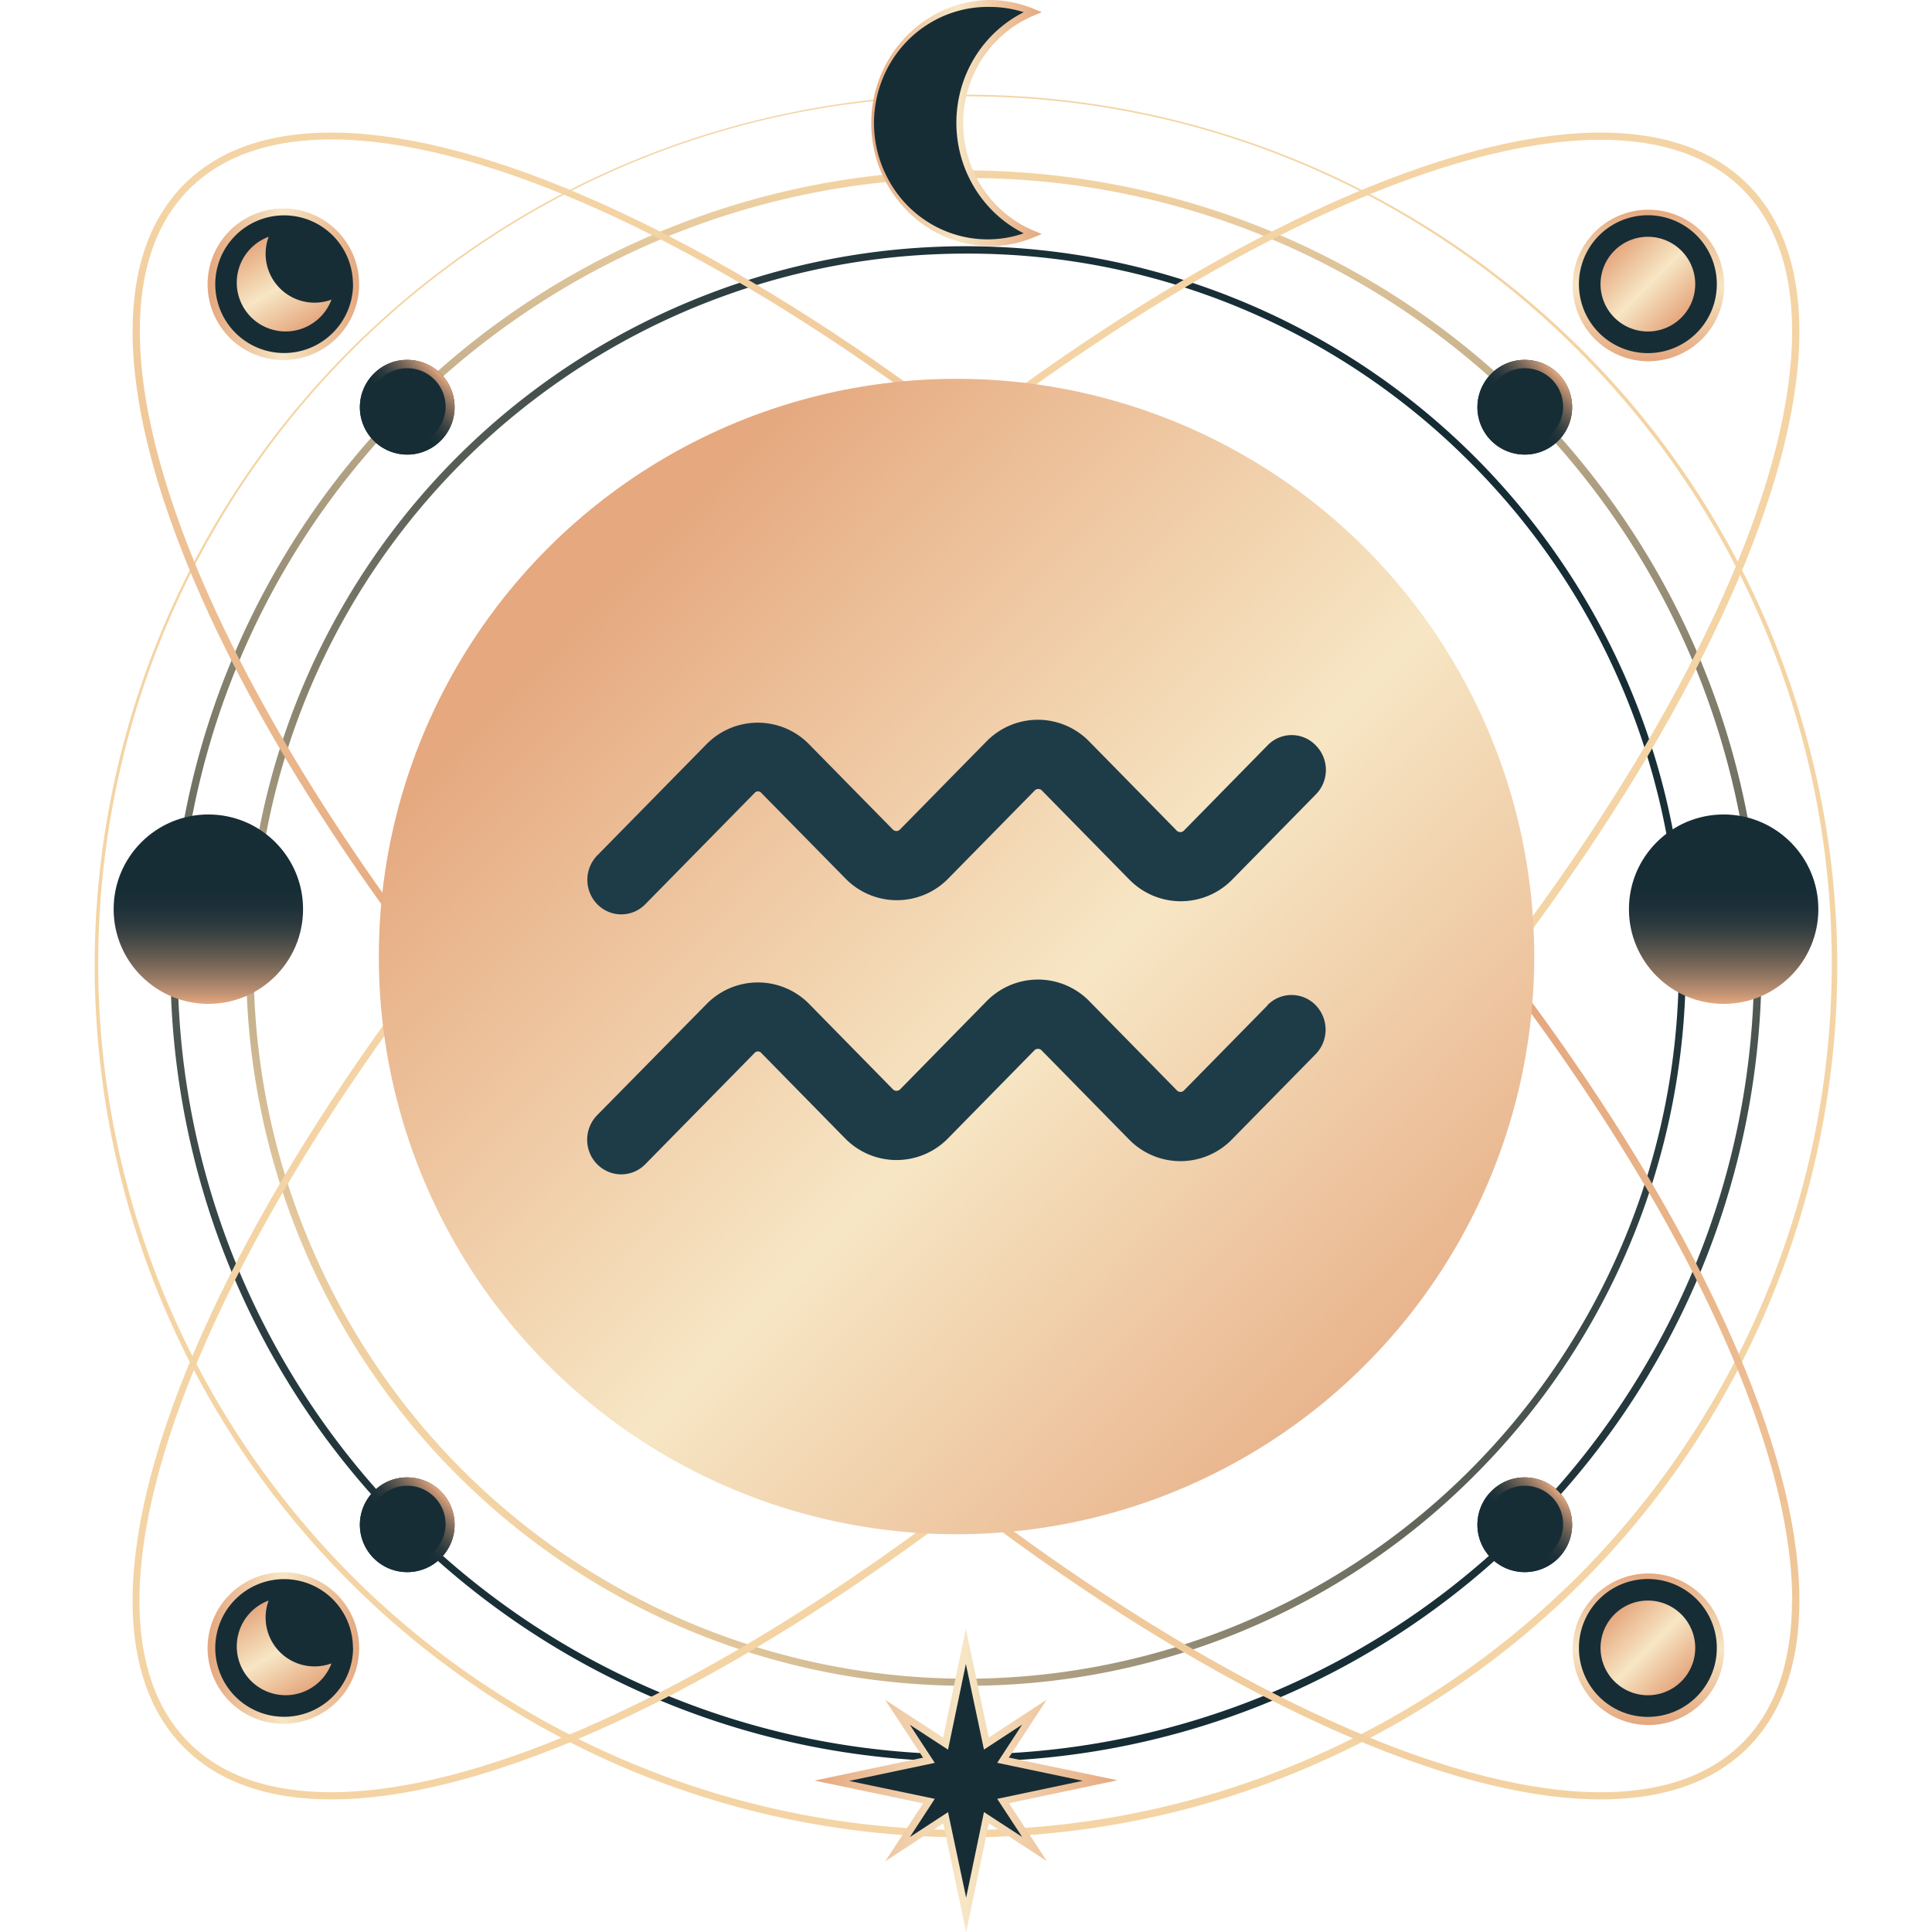 <svg width="102" height="102" viewBox="0 0 102 102" fill="none" xmlns="http://www.w3.org/2000/svg"><path fill-rule="evenodd" clip-rule="evenodd" d="M5.228 55.547C7.56 79.052 27.316 96.969 50.935 97a45.834 45.834 0 0 0 17.96-3.626c21.758-9.192 33.016-33.371 26.049-55.94-6.968-22.57-29.897-36.192-53.05-31.518-23.152 4.674-39 26.126-36.668 49.63Zm.838-13.617c4.254-21.412 23.04-36.837 44.87-36.843A45.472 45.472 0 0 1 83.305 18.49c15.436 15.437 17.819 39.628 5.692 57.78-12.126 18.153-35.386 25.211-55.555 16.86-20.17-8.352-31.63-29.788-27.376-51.2Z" fill="url(#a)"/><path fill-rule="evenodd" clip-rule="evenodd" d="M9.81 59.194C13.72 78.845 30.966 93 51.002 93A41.716 41.716 0 0 0 80.696 80.7c14.17-14.167 16.357-36.37 5.227-53.03-11.13-16.66-32.48-23.137-50.991-15.47C16.42 19.867 5.902 39.542 9.81 59.194Zm.378-16.31C14.062 23.416 31.15 9.395 51 9.397a41.324 41.324 0 0 1 29.42 12.189c14.037 14.037 16.202 36.035 5.172 52.54-11.03 16.505-32.182 22.92-50.522 15.322-18.34-7.598-28.758-27.093-24.883-46.562Z" fill="url(#b)"/><path fill-rule="evenodd" clip-rule="evenodd" d="M13.736 58.426C17.278 76.206 32.888 89.007 51.016 89a37.74 37.74 0 0 0 26.855-11.13c12.819-12.82 14.796-32.91 4.722-47.982-10.074-15.073-29.392-20.93-46.14-13.989-16.748 6.942-26.26 24.748-22.717 42.527Zm.384-14.761c3.502-17.601 18.95-30.278 36.897-30.276a37.377 37.377 0 0 1 26.596 11.017c12.69 12.69 14.649 32.577 4.678 47.498-9.97 14.922-29.093 20.723-45.673 13.855-16.58-6.869-26-24.493-22.498-42.094Z" fill="url(#c)"/><circle cx="11" cy="48" r="5" fill="url(#d)"/><circle cx="91" cy="48" r="5" fill="url(#e)"/><path fill-rule="evenodd" clip-rule="evenodd" d="M9.728 92.273c1.82 1.82 4.453 2.727 7.76 2.727 4.093 0 9.214-1.38 15.115-4.117C43.228 85.938 55.13 77.155 66.138 66.15 77.146 55.145 85.926 43.234 90.87 32.612c4.987-10.694 5.464-18.82 1.397-22.887-4.066-4.067-12.188-3.568-22.871 1.405-10.625 4.944-22.528 13.732-33.536 24.733-11.007 11-19.787 22.912-24.73 33.537-4.974 10.68-5.472 18.806-1.402 22.873ZM36.11 36.13C53.845 18.41 73.069 7.38 84.503 7.38h.003c3.16 0 5.725.842 7.494 2.615 8.198 8.202-3.525 33.263-26.132 55.876-17.736 17.715-36.96 28.749-48.393 28.749-3.164 0-5.725-.842-7.498-2.615C1.78 83.804 13.502 58.739 36.11 36.13Z" fill="url(#f)"/><path d="M84.286 12.289a3.82 3.82 0 1 1 5.403 5.401 3.82 3.82 0 0 1-5.403-5.402Z" fill="#172D36"/><path fill-rule="evenodd" clip-rule="evenodd" d="M83.305 16.53a4 4 0 1 0 7.39-3.06 4 4 0 0 0-7.39 3.06Zm1.123-4.103a3.64 3.64 0 1 1 5.143 5.153 3.64 3.64 0 0 1-5.143-5.153Z" fill="url(#g)"/><path d="M88.768 13.234a2.499 2.499 0 1 1-3.536 3.534 2.499 2.499 0 1 1 3.536-3.534Z" fill="url(#h)"/><path d="M84.286 84.288a3.82 3.82 0 1 1 5.403 5.402 3.82 3.82 0 0 1-5.403-5.401Z" fill="#172D36"/><path fill-rule="evenodd" clip-rule="evenodd" d="M83.305 88.53a4 4 0 1 0 7.39-3.06 4 4 0 0 0-7.39 3.06Zm1.123-4.103a3.64 3.64 0 1 1 5.143 5.153 3.64 3.64 0 0 1-5.143-5.153Z" fill="url(#i)"/><path d="M88.768 85.234a2.499 2.499 0 1 1-3.536 3.534 2.499 2.499 0 1 1 3.536-3.534Z" fill="url(#j)"/><path fill-rule="evenodd" clip-rule="evenodd" d="M9.727 9.725C7.907 11.55 7 14.178 7 17.49c0 4.089 1.369 9.21 4.117 15.122 4.945 10.611 13.74 22.519 24.744 33.527 11.005 11.009 22.913 19.789 33.538 24.733 10.683 4.973 18.802 5.468 22.873 1.401 4.07-4.066 3.572-12.193-1.401-22.872-4.945-10.626-13.732-22.53-24.733-33.538C55.136 24.854 43.225 16.074 32.6 11.13 21.916 6.157 13.794 5.658 9.727 9.725ZM65.87 36.112c17.72 17.737 28.75 36.962 28.75 48.396h-.011c0 3.157-.842 5.721-2.605 7.498-8.202 8.199-33.263-3.525-55.876-26.134C18.413 48.135 7.38 28.91 7.38 17.476c0-3.164.842-5.725 2.615-7.498 8.202-8.199 33.267 3.525 55.876 26.134Z" fill="url(#k)"/><path d="M21.49 19a2.5 2.5 0 1 1-1.76.735A2.47 2.47 0 0 1 21.49 19Z" fill="#172D36"/><path fill-rule="evenodd" clip-rule="evenodd" d="M19.41 22.873a2.5 2.5 0 0 1 .34-3.159A2.453 2.453 0 0 1 21.5 19a2.5 2.5 0 1 1-2.09 3.873Zm.965.275a2.025 2.025 0 0 0 2.557-.252v-.01c.379-.375.592-.886.593-1.418a2.025 2.025 0 1 0-3.15 1.68Z" fill="url(#l)"/><path d="M21.49 78a2.5 2.5 0 1 1-1.76.735A2.47 2.47 0 0 1 21.49 78Z" fill="#172D36"/><path fill-rule="evenodd" clip-rule="evenodd" d="M19.41 81.873a2.5 2.5 0 0 1 .34-3.159A2.453 2.453 0 0 1 21.5 78a2.5 2.5 0 1 1-2.09 3.873Zm.965.275a2.025 2.025 0 0 0 2.557-.252v-.01c.379-.376.592-.886.593-1.418a2.025 2.025 0 1 0-3.15 1.68Z" fill="url(#m)"/><path d="M80.49 78a2.5 2.5 0 1 1-1.76.735A2.47 2.47 0 0 1 80.49 78Z" fill="#172D36"/><path fill-rule="evenodd" clip-rule="evenodd" d="M78.41 81.873a2.5 2.5 0 0 1 .34-3.159A2.453 2.453 0 0 1 80.5 78a2.5 2.5 0 1 1-2.09 3.873Zm.965.275a2.025 2.025 0 0 0 2.557-.252v-.01c.379-.376.592-.886.593-1.418a2.025 2.025 0 1 0-3.15 1.68Z" fill="url(#n)"/><path d="M80.49 19a2.5 2.5 0 1 1-1.76.735A2.47 2.47 0 0 1 80.49 19Z" fill="#172D36"/><path fill-rule="evenodd" clip-rule="evenodd" d="M78.41 22.873a2.5 2.5 0 0 1 .34-3.159A2.453 2.453 0 0 1 80.5 19a2.5 2.5 0 1 1-2.09 3.873Zm.965.275a2.025 2.025 0 0 0 2.557-.252v-.01c.379-.375.592-.886.593-1.418a2.025 2.025 0 1 0-3.15 1.68Z" fill="url(#o)"/><path d="M18.896 14.999a3.82 3.82 0 1 1-7.64 0 3.82 3.82 0 0 1 7.64 0Z" fill="#172D36"/><path fill-rule="evenodd" clip-rule="evenodd" d="M14.22 11.077a4 4 0 1 0 1.56 7.846 4 4 0 0 0-1.56-7.846Zm1.484.362a3.634 3.634 0 0 1 2.93 3.56h.006c0 .964-.384 1.89-1.067 2.57a3.634 3.634 0 1 1-1.869-6.13Z" fill="url(#p)"/><path d="M13.256 16.746a2.582 2.582 0 0 1 .928-4.246 2.582 2.582 0 0 0 3.316 3.319 2.585 2.585 0 0 1-4.244.928Z" fill="url(#q)"/><path d="M18.896 86.999a3.82 3.82 0 1 1-7.64 0 3.82 3.82 0 0 1 7.64 0Z" fill="#172D36"/><path fill-rule="evenodd" clip-rule="evenodd" d="M14.22 83.077a4 4 0 1 0 1.56 7.846 4 4 0 0 0-1.56-7.846Zm1.484.362a3.634 3.634 0 0 1 2.93 3.56h.006c0 .964-.384 1.89-1.067 2.57a3.634 3.634 0 1 1-1.869-6.13Z" fill="url(#r)"/><path d="M13.256 88.746a2.582 2.582 0 0 1 .928-4.246 2.582 2.582 0 0 0 3.316 3.319 2.585 2.585 0 0 1-4.244.927Z" fill="url(#s)"/><path d="m49.042 92.93-5.126 1.08 5.126 1.071-1.653 2.538 2.535-1.66 1.083 5.129 1.072-5.128 2.54 1.652-1.642-2.534 5.126-1.08-5.13-1.072 1.656-2.538-2.535 1.656-1.083-5.125-1.072 5.129-2.539-1.653 1.642 2.535Z" fill="#172D36"/><path fill-rule="evenodd" clip-rule="evenodd" d="m49.798 96.265 1.21 5.735 1.198-5.735 3.06 1.99-1.999-3.055L59 93.99l-5.737-1.198 1.996-3.055-3.057 1.995L50.992 86l-1.198 5.735-3.06-1.99 1.999 3.051L43 94.006l5.737 1.202-1.996 3.055 3.057-1.998Zm1.21 3.922-.957-4.514-2.014 1.314 1.314-2.017-4.52-.946 4.52-.953-1.318-2.013 2.018 1.314.942-4.522.956 4.518 2.014-1.317-1.314 2.017 4.52.949-4.52.953 1.318 2.013-2.018-1.314-.941 4.518Z" fill="url(#t)"/><path d="M54.526 12.355c-2.58 1.069-5.54.24-7.228-2.023a6.432 6.432 0 0 1 0-7.664C48.987.405 51.947-.424 54.526.645c-2.332.966-3.858 3.282-3.858 5.855 0 2.573 1.526 4.89 3.858 5.855Z" fill="#172D36"/><path fill-rule="evenodd" clip-rule="evenodd" d="M46 6.5c0 3.531 2.755 6.417 6.206 6.5a6.174 6.174 0 0 0 2.387-.475l.407-.17-.407-.17c-2.262-.94-3.742-3.188-3.742-5.685 0-2.497 1.48-4.745 3.742-5.685L55 .645l-.407-.17A6.173 6.173 0 0 0 52.206 0C48.756.083 46 2.969 46 6.5Zm.67-2.518C47.65 1.76 49.823.34 52.207.366a5.836 5.836 0 0 1 1.841.279c-2.176 1.092-3.556 3.357-3.556 5.837 0 2.48 1.38 4.744 3.556 5.837-2.26.775-4.754.108-6.354-1.7a6.245 6.245 0 0 1-1.022-6.637Z" fill="url(#u)"/><circle cx="50.5" cy="50.5" r="30.5" fill="url(#v)"/><path fill-rule="evenodd" clip-rule="evenodd" d="M70 40.65c0-.483-.188-.945-.523-1.286a1.767 1.767 0 0 0-1.276-.555 1.768 1.768 0 0 0-1.281.544l-4.424 4.508a.269.269 0 0 1-.363 0l-4.627-4.715A3.798 3.798 0 0 0 54.792 38a3.798 3.798 0 0 0-2.713 1.146l-4.572 4.655a.262.262 0 0 1-.363 0l-4.424-4.503a3.791 3.791 0 0 0-5.427 0l-5.764 5.868a1.847 1.847 0 0 0 .01 2.579c.702.71 1.836.705 2.533-.01l5.764-5.867a.231.231 0 0 1 .363 0l4.438 4.514a3.791 3.791 0 0 0 5.427 0l4.572-4.655a.262.262 0 0 1 .363 0l4.628 4.714a3.798 3.798 0 0 0 5.426 0l4.424-4.507c.335-.34.523-.803.523-1.285Zm-7.496 16.924 4.424-4.503-.011-.004a1.775 1.775 0 0 1 2.542 0 1.854 1.854 0 0 1 0 2.588l-4.423 4.504a3.791 3.791 0 0 1-5.427 0l-4.627-4.715a.269.269 0 0 0-.363 0l-4.573 4.66a3.798 3.798 0 0 1-5.426 0l-4.424-4.508a.234.234 0 0 0-.363 0l-5.764 5.868a1.776 1.776 0 0 1-1.736.474 1.814 1.814 0 0 1-1.272-1.294 1.853 1.853 0 0 1 .466-1.768l5.774-5.864a3.791 3.791 0 0 1 5.427 0l4.423 4.507c.104.094.26.094.364 0l4.572-4.659a3.791 3.791 0 0 1 5.427 0l4.627 4.714a.262.262 0 0 0 .363 0Z" fill="#1E3B48"/><defs><linearGradient id="a" x1="1428.91" y1="-485.243" x2="1521.2" y2="-485.243" gradientUnits="userSpaceOnUse"><stop stop-color="#F4D4A4"/><stop offset=".16" stop-color="#BAA887"/><stop offset=".31" stop-color="#87826E"/><stop offset=".46" stop-color="#5E6359"/><stop offset=".61" stop-color="#3E4B4A"/><stop offset=".75" stop-color="#273A3E"/><stop offset=".88" stop-color="#1A3037"/><stop offset="1" stop-color="#152C35"/></linearGradient><linearGradient id="b" x1="9.003" y1="9.015" x2="9.003" y2="93.004" gradientUnits="userSpaceOnUse"><stop stop-color="#F4D4A4"/><stop offset=".16" stop-color="#BAA887"/><stop offset=".31" stop-color="#87826E"/><stop offset=".46" stop-color="#5E6359"/><stop offset=".61" stop-color="#3E4B4A"/><stop offset=".75" stop-color="#273A3E"/><stop offset=".88" stop-color="#1A3037"/><stop offset="1" stop-color="#152C35"/></linearGradient><linearGradient id="c" x1="51.017" y1="104.731" x2="104.752" y2="50.996" gradientUnits="userSpaceOnUse"><stop stop-color="#F4D4A4"/><stop offset=".16" stop-color="#BAA887"/><stop offset=".31" stop-color="#87826E"/><stop offset=".46" stop-color="#5E6359"/><stop offset=".61" stop-color="#3E4B4A"/><stop offset=".75" stop-color="#273A3E"/><stop offset=".88" stop-color="#1A3037"/><stop offset="1" stop-color="#152C35"/></linearGradient><linearGradient id="d" x1="15.998" y1="53" x2="15.998" y2="43.004" gradientUnits="userSpaceOnUse"><stop stop-color="#E5A87F"/><stop offset=".06" stop-color="#BF9172"/><stop offset=".16" stop-color="#8C7360"/><stop offset=".26" stop-color="#625A51"/><stop offset=".35" stop-color="#414645"/><stop offset=".43" stop-color="#2A383D"/><stop offset=".52" stop-color="#1C3038"/><stop offset=".59" stop-color="#172D36"/></linearGradient><linearGradient id="e" x1="95.998" y1="53" x2="95.998" y2="43.004" gradientUnits="userSpaceOnUse"><stop stop-color="#E5A87F"/><stop offset=".06" stop-color="#BF9172"/><stop offset=".16" stop-color="#8C7360"/><stop offset=".26" stop-color="#625A51"/><stop offset=".35" stop-color="#414645"/><stop offset=".43" stop-color="#2A383D"/><stop offset=".52" stop-color="#1C3038"/><stop offset=".59" stop-color="#172D36"/></linearGradient><linearGradient id="f" x1="106.189" y1="779.668" x2="49.432" y2="834.634" gradientUnits="userSpaceOnUse"><stop stop-color="#F4D4A4"/><stop stop-color="#F4D4A4"/><stop offset=".51" stop-color="#E5A87F"/><stop offset="1" stop-color="#F4D4A4"/></linearGradient><linearGradient id="g" x1="83.001" y1="11" x2="83.001" y2="19" gradientUnits="userSpaceOnUse"><stop stop-color="#E5A87F"/><stop offset=".18" stop-color="#ECBF98"/><stop offset=".51" stop-color="#F7E6C4"/><stop offset="1" stop-color="#E5A87F"/></linearGradient><linearGradient id="h" x1="83.465" y1="15.002" x2="87.001" y2="18.536" gradientUnits="userSpaceOnUse"><stop stop-color="#E5A87F"/><stop offset=".18" stop-color="#ECBF98"/><stop offset=".51" stop-color="#F7E6C4"/><stop offset="1" stop-color="#E5A87F"/></linearGradient><linearGradient id="i" x1="83.001" y1="83" x2="83.001" y2="91" gradientUnits="userSpaceOnUse"><stop stop-color="#E5A87F"/><stop offset=".18" stop-color="#ECBF98"/><stop offset=".51" stop-color="#F7E6C4"/><stop offset="1" stop-color="#E5A87F"/></linearGradient><linearGradient id="j" x1="83.465" y1="87.001" x2="87.001" y2="90.536" gradientUnits="userSpaceOnUse"><stop stop-color="#E5A87F"/><stop offset=".18" stop-color="#ECBF98"/><stop offset=".51" stop-color="#F7E6C4"/><stop offset="1" stop-color="#E5A87F"/></linearGradient><linearGradient id="k" x1="96.418" y1="96.67" x2="96.61" y2="10.971" gradientUnits="userSpaceOnUse"><stop stop-color="#F4D4A4"/><stop stop-color="#F4D4A4"/><stop offset=".51" stop-color="#E5A87F"/><stop offset="1" stop-color="#F4D4A4"/></linearGradient><linearGradient id="l" x1="21.502" y1="17.956" x2="18.006" y2="21.452" gradientUnits="userSpaceOnUse"><stop stop-color="#E5A87F"/><stop offset=".06" stop-color="#BF9172"/><stop offset=".16" stop-color="#8C7360"/><stop offset=".26" stop-color="#625A51"/><stop offset=".35" stop-color="#414645"/><stop offset=".43" stop-color="#2A383D"/><stop offset=".52" stop-color="#1C3038"/><stop offset=".59" stop-color="#172D36"/></linearGradient><linearGradient id="m" x1="21.502" y1="76.956" x2="18.006" y2="80.452" gradientUnits="userSpaceOnUse"><stop stop-color="#E5A87F"/><stop offset=".06" stop-color="#BF9172"/><stop offset=".16" stop-color="#8C7360"/><stop offset=".26" stop-color="#625A51"/><stop offset=".35" stop-color="#414645"/><stop offset=".43" stop-color="#2A383D"/><stop offset=".52" stop-color="#1C3038"/><stop offset=".59" stop-color="#172D36"/></linearGradient><linearGradient id="n" x1="80.502" y1="76.956" x2="77.006" y2="80.452" gradientUnits="userSpaceOnUse"><stop stop-color="#E5A87F"/><stop offset=".06" stop-color="#BF9172"/><stop offset=".16" stop-color="#8C7360"/><stop offset=".26" stop-color="#625A51"/><stop offset=".35" stop-color="#414645"/><stop offset=".43" stop-color="#2A383D"/><stop offset=".52" stop-color="#1C3038"/><stop offset=".59" stop-color="#172D36"/></linearGradient><linearGradient id="o" x1="80.502" y1="17.956" x2="77.006" y2="21.452" gradientUnits="userSpaceOnUse"><stop stop-color="#E5A87F"/><stop offset=".06" stop-color="#BF9172"/><stop offset=".16" stop-color="#8C7360"/><stop offset=".26" stop-color="#625A51"/><stop offset=".35" stop-color="#414645"/><stop offset=".43" stop-color="#2A383D"/><stop offset=".52" stop-color="#1C3038"/><stop offset=".59" stop-color="#172D36"/></linearGradient><linearGradient id="p" x1="19.006" y1="10.998" x2="11.01" y2="10.998" gradientUnits="userSpaceOnUse"><stop stop-color="#E5A87F"/><stop offset=".18" stop-color="#ECBF98"/><stop offset=".51" stop-color="#F7E6C4"/><stop offset="1" stop-color="#E5A87F"/></linearGradient><linearGradient id="q" x1="11.15" y1="14.211" x2="13.735" y2="18.68" gradientUnits="userSpaceOnUse"><stop stop-color="#E5A87F"/><stop offset=".18" stop-color="#ECBF98"/><stop offset=".51" stop-color="#F7E6C4"/><stop offset="1" stop-color="#E5A87F"/></linearGradient><linearGradient id="r" x1="19.006" y1="82.998" x2="11.01" y2="82.998" gradientUnits="userSpaceOnUse"><stop stop-color="#E5A87F"/><stop offset=".18" stop-color="#ECBF98"/><stop offset=".51" stop-color="#F7E6C4"/><stop offset="1" stop-color="#E5A87F"/></linearGradient><linearGradient id="s" x1="11.15" y1="86.211" x2="13.735" y2="90.68" gradientUnits="userSpaceOnUse"><stop stop-color="#E5A87F"/><stop offset=".18" stop-color="#ECBF98"/><stop offset=".51" stop-color="#F7E6C4"/><stop offset="1" stop-color="#E5A87F"/></linearGradient><linearGradient id="t" x1="59.003" y1="85.933" x2="42.999" y2="85.947" gradientUnits="userSpaceOnUse"><stop stop-color="#E5A87F"/><stop offset=".18" stop-color="#ECBF98"/><stop offset=".51" stop-color="#F7E6C4"/><stop offset="1" stop-color="#E5A87F"/></linearGradient><linearGradient id="u" x1="45.85" y1="13.11" x2="55" y2="13.11" gradientUnits="userSpaceOnUse"><stop stop-color="#E5A87F"/><stop offset=".18" stop-color="#ECBF98"/><stop offset=".51" stop-color="#F7E6C4"/><stop offset="1" stop-color="#E5A87F"/></linearGradient><linearGradient id="v" x1="9.057" y1="54.17" x2="55.108" y2="98.898" gradientUnits="userSpaceOnUse"><stop stop-color="#E5A87F"/><stop offset=".18" stop-color="#ECBF98"/><stop offset=".51" stop-color="#F7E6C4"/><stop offset="1" stop-color="#E5A87F"/></linearGradient></defs></svg>